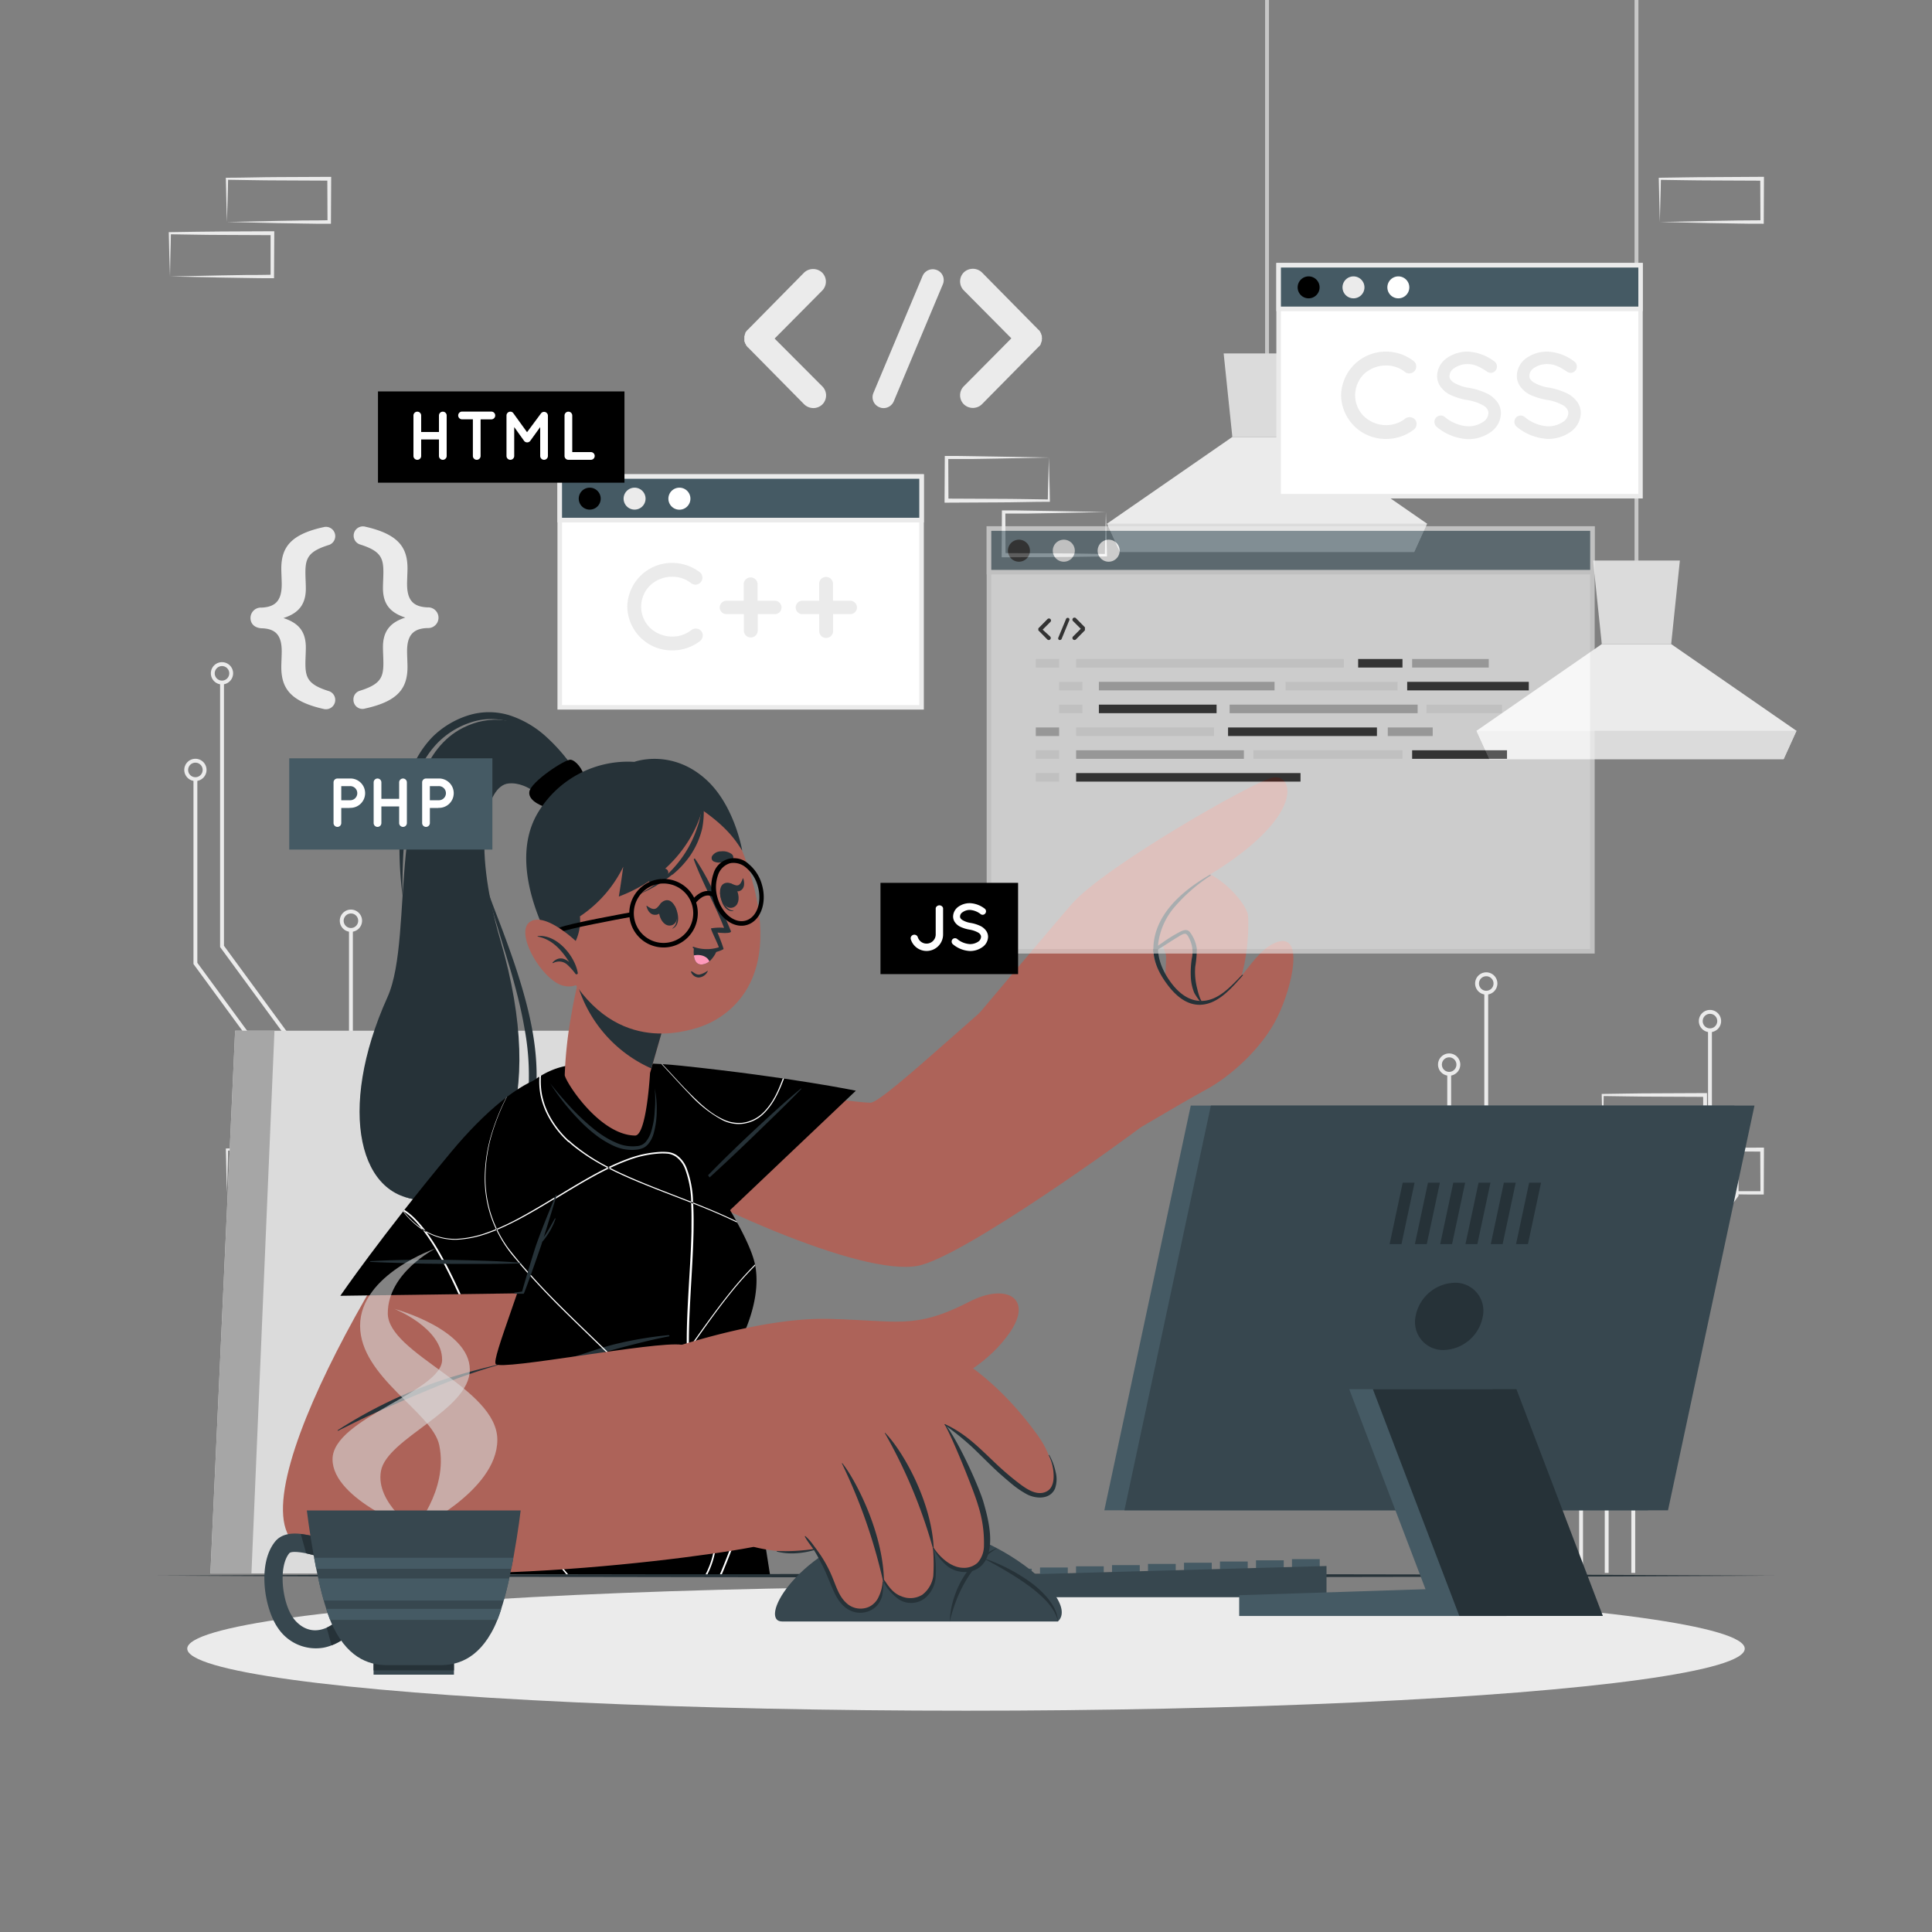 <svg xmlns="http://www.w3.org/2000/svg" viewBox="0 0 500 500"><rect x="0" y="0" width="500" height="500" fill="#808080" stroke="none"/><g id="freepik--background-complete--inject-324"><path d="M72.8,172.6c0-.84.11-3.07.11-4,0-4.07-1.45-5.91-5.24-6-1.79-.11-2.84-1.17-2.84-2.67a2.68,2.68,0,0,1,2.84-2.68c3.79-.16,5.24-2,5.24-6.07,0-.95-.11-3.18-.11-4,0-5.4,2.28-8.86,10.92-10.75a2.41,2.41,0,0,1,1.51,4.57c-5.41,1.67-6.19,3.4-6.19,7.19,0,1.11.11,3,.11,4.12,0,4.35-2.12,6.47-5.8,7.64,3.74,1.22,5.8,3.29,5.8,7.63,0,1.18-.11,3-.11,4.13,0,3.79.78,5.52,6.19,7.19a2.41,2.41,0,0,1-1.51,4.57C75.08,181.52,72.8,178.06,72.8,172.6Z" style="fill:#ebebeb"></path><path d="M105.46,147.12c0,.84-.11,3.07-.11,4,0,4.12,1.5,5.91,5.29,6.07a2.68,2.68,0,1,1,0,5.35c-3.79.11-5.29,1.95-5.29,6,0,.95.11,3.18.11,4,0,5.46-2.29,8.92-10.92,10.81a2.34,2.34,0,0,1-3.07-2.29,2.31,2.31,0,0,1,1.62-2.28c5.35-1.67,6.13-3.4,6.13-7.19,0-1.12-.11-3-.11-4.13,0-4.34,2.11-6.46,5.79-7.63-3.73-1.23-5.79-3.29-5.79-7.64,0-1.17.11-3,.11-4.12,0-3.79-.78-5.52-6.13-7.19a2.4,2.4,0,0,1,1.45-4.57C103.17,138.26,105.46,141.72,105.46,147.12Z" style="fill:#ebebeb"></path><path d="M212.82,100a3.3,3.3,0,0,1,0,4.67,3.36,3.36,0,0,1-2.29.94,3.46,3.46,0,0,1-2.38-.94L193.57,89.9a.41.41,0,0,1-.26-.32.69.69,0,0,0-.16-.1,1.42,1.42,0,0,1-.15-.42.26.26,0,0,1-.16-.2c-.05-.11-.05-.26-.1-.31s-.11-.21-.11-.26v-.37c0-.1,0-.15,0-.31s0-.21,0-.26V87c0-.1.11-.16.11-.21s0-.26.1-.41,0-.06,0-.11.16-.36.26-.46a.11.11,0,0,1,.11-.11.91.91,0,0,1,.31-.36l14.58-14.79a3.4,3.4,0,0,1,4.67,0,3.3,3.3,0,0,1,0,4.67l-12.3,12.4Z" style="fill:#ebebeb"></path><path d="M226.05,101.67l12.71-30.25a2.87,2.87,0,0,1,3.78-1.5A2.79,2.79,0,0,1,244,73.6l-12.71,30.3a2.89,2.89,0,0,1-2.65,1.72,2.58,2.58,0,0,1-1-.21A2.8,2.8,0,0,1,226.05,101.67Z" style="fill:#ebebeb"></path><path d="M269.11,89.48a0,0,0,0,1-.05,0,2.58,2.58,0,0,1-.37.37l-14.58,14.78a3.34,3.34,0,0,1-2.33.94,3.38,3.38,0,0,1-2.34-.94,3.3,3.3,0,0,1,0-4.67l12.3-12.4-12.3-12.4a3.3,3.3,0,0,1,0-4.67,3.4,3.4,0,0,1,4.67,0l14.58,14.79a2.55,2.55,0,0,1,.37.36c.05,0,.05.11.05.11a4.88,4.88,0,0,1,.26.46s.05,0,.05.11a2,2,0,0,0,.16.46c0,.06.05.06.05.16v.36c0,.05.05.21.05.26s-.05.21-.05.26v.42s-.05,0-.05.1a3.25,3.25,0,0,0-.16.47s-.05,0-.05.15S269.21,89.27,269.11,89.48Z" style="fill:#ebebeb"></path><path d="M414.79,294.56l13.36-.27,6.58-.12c2.19,0,4.36,0,6.54-.05l-.44.44-.06-11.18.5.49L428,283.81c-4.41,0-8.82-.11-13.24-.16l.28-.27c0,1.83-.09,3.67-.14,5.53Zm0,0-.14-5.53c0-1.87-.11-3.76-.13-5.65v-.27h.27c4.42-.05,8.83-.16,13.24-.16l13.24-.06h.5v.51l0,11.18V295h-.45c-2.23,0-4.47,0-6.69-.05l-6.66-.12Z" style="fill:#ebebeb"></path><path d="M429.56,308.67l13.36-.27,6.58-.12c2.19,0,4.36,0,6.54,0l-.44.44-.05-11.19.49.5-13.24-.06c-4.41,0-8.82-.11-13.24-.16l.28-.28c0,1.84-.09,3.68-.13,5.54Zm0,0-.14-5.53c0-1.87-.11-3.76-.13-5.65v-.27h.27c4.42,0,8.83-.16,13.24-.16L456,297h.51v.5l-.05,11.19v.45H456c-2.23,0-4.46,0-6.69-.05l-6.66-.12Z" style="fill:#ebebeb"></path><path d="M400,308.67l13.36-.27,6.58-.12c2.18,0,4.36,0,6.54,0l-.44.44L426,297.48l.5.5-13.24-.06c-4.41,0-8.83-.11-13.24-.16l.27-.28c0,1.84-.08,3.68-.13,5.54Zm0,0-.14-5.53c-.05-1.87-.11-3.76-.13-5.65v-.27H400c4.41,0,8.83-.16,13.24-.16L426.5,297h.5v.5L427,308.67v.45h-.44c-2.23,0-4.47,0-6.69-.05l-6.66-.12Z" style="fill:#ebebeb"></path><path d="M58.73,308.67l13.35-.27,6.58-.12c2.19,0,4.37,0,6.55,0l-.45.44-.05-11.19.5.5L72,297.92c-4.42,0-8.83-.11-13.24-.16l.27-.28c0,1.84-.09,3.68-.13,5.54Zm0,0-.15-5.53c0-1.87-.11-3.76-.13-5.65v-.27h.28c4.41,0,8.82-.16,13.24-.16L85.21,297h.5v.5l-.06,11.19v.45h-.44c-2.23,0-4.47,0-6.7-.05L71.85,309Z" style="fill:#ebebeb"></path><path d="M58.73,57.44l13.35-.28,6.58-.11c2.19,0,4.37,0,6.55-.06l-.45.45-.05-11.19.5.5L72,46.69c-4.42,0-8.83-.12-13.24-.17l.27-.27c0,1.83-.09,3.67-.13,5.54Zm0,0-.15-5.54c0-1.86-.11-3.75-.13-5.65V46h.28c4.41,0,8.82-.16,13.24-.17l13.24-.06h.5v.5l-.06,11.19v.45h-.44c-2.23,0-4.47,0-6.7-.06l-6.66-.11Z" style="fill:#ebebeb"></path><path d="M44,71.55l13.35-.28,6.58-.11c2.19,0,4.36,0,6.55-.06l-.45.45,0-11.19.5.5L57.2,60.8c-4.42,0-8.83-.12-13.24-.17l.27-.27c0,1.83-.09,3.67-.13,5.54Zm0,0L43.81,66c0-1.86-.11-3.75-.13-5.65v-.27H44c4.41-.05,8.82-.16,13.24-.17l13.24-.06h.5v.5l-.06,11.19V72h-.44c-2.24,0-4.47,0-6.7-.06l-6.66-.11Z" style="fill:#ebebeb"></path><path d="M429.56,57.45l13.36-.28,6.58-.11c2.19-.05,4.36,0,6.54-.05l-.44.44-.05-11.19.49.5L442.8,46.7c-4.41,0-8.82-.11-13.24-.16l.28-.28c0,1.83-.09,3.68-.13,5.54Zm0,0-.14-5.53c0-1.87-.11-3.76-.13-5.66V46h.27c4.42-.05,8.83-.16,13.24-.16L456,45.76h.51v.5l-.05,11.19v.45H456c-2.23,0-4.46,0-6.69-.06l-6.66-.11Z" style="fill:#ebebeb"></path><path d="M286.21,132.51l-13.35.28-6.58.11c-2.19,0-4.37,0-6.55,0l.45-.44.05,11.19-.5-.5,13.24.06c4.42,0,8.83.11,13.24.16l-.27.28c0-1.83.09-3.68.13-5.54Zm0,0,.15,5.53c0,1.87.11,3.76.13,5.66V144h-.28c-4.41.05-8.82.16-13.24.16l-13.24.07h-.5v-.5l.06-11.19v-.45h.44c2.23,0,4.47,0,6.7.06l6.66.11Z" style="fill:#ebebeb"></path><path d="M271.44,118.4l-13.35.28-6.58.11c-2.19,0-4.37,0-6.55,0l.45-.44.05,11.19-.5-.5,13.24.06c4.41,0,8.83.11,13.24.16l-.27.28c0-1.83.08-3.68.13-5.54Zm0,0,.14,5.53c.05,1.87.12,3.76.13,5.66v.27h-.28c-4.41,0-8.83.16-13.24.16l-13.24.07h-.5v-.5l.06-11.19V118H245c2.23,0,4.47,0,6.7.06l6.66.11Z" style="fill:#ebebeb"></path><rect x="423.02" width="1" height="149.23" style="fill:#c7c7c7"></rect><polygon points="382.12 189.13 385.45 196.45 461.6 196.45 464.92 189.13 432.5 166.69 414.54 166.69 382.12 189.13" style="fill:#ebebeb"></polygon><polygon points="412.29 145.07 414.54 166.69 432.5 166.69 434.75 145.07 412.29 145.07" style="fill:#dbdbdb"></polygon><polygon points="382.13 189.14 385.46 196.46 461.61 196.46 464.93 189.14 382.13 189.14" style="fill:#dbdbdb"></polygon><rect x="327.41" width="1" height="95.61" style="fill:#c7c7c7"></rect><polygon points="286.51 135.52 289.84 142.84 365.99 142.84 369.31 135.52 336.89 113.08 318.93 113.08 286.51 135.52" style="fill:#ebebeb"></polygon><polygon points="316.68 91.46 318.93 113.08 336.89 113.08 339.14 91.46 316.68 91.46" style="fill:#dbdbdb"></polygon><polygon points="286.51 135.52 289.84 142.84 365.99 142.84 369.31 135.52 286.51 135.52" style="fill:#dbdbdb"></polygon><polygon points="84.69 407.07 83.69 407.07 83.69 281.57 56.96 245.09 56.96 176.59 57.96 176.59 57.96 244.76 84.69 281.24 84.69 407.07" style="fill:#ebebeb"></polygon><path d="M57.46,177.13a2.88,2.88,0,1,1,2.87-2.88A2.88,2.88,0,0,1,57.46,177.13Zm0-4.75a1.88,1.88,0,1,0,1.87,1.87A1.88,1.88,0,0,0,57.46,172.38Z" style="fill:#ebebeb"></path><polygon points="77.8 407.07 76.8 407.07 76.8 285.98 50.07 249.49 50.07 201.58 51.07 201.58 51.07 249.17 77.8 285.65 77.8 407.07" style="fill:#ebebeb"></polygon><path d="M50.57,202.13a2.88,2.88,0,1,1,2.88-2.88A2.88,2.88,0,0,1,50.57,202.13Zm0-4.75a1.88,1.88,0,1,0,1.88,1.87A1.87,1.87,0,0,0,50.57,197.38Z" style="fill:#ebebeb"></path><rect x="90.32" y="240.66" width="1" height="166.41" style="fill:#ebebeb"></rect><path d="M90.82,241.16a2.88,2.88,0,1,1,2.88-2.88A2.88,2.88,0,0,1,90.82,241.16Zm0-4.75a1.88,1.88,0,1,0,1.88,1.87A1.87,1.87,0,0,0,90.82,236.41Z" style="fill:#ebebeb"></path><polygon points="97.71 407.07 96.71 407.07 96.71 322.37 96.77 322.26 114.86 288.14 114.86 226.9 115.86 226.9 115.86 288.39 115.8 288.5 97.71 322.62 97.71 407.07" style="fill:#ebebeb"></polygon><path d="M115.35,227.4a2.88,2.88,0,1,1,2.88-2.88A2.88,2.88,0,0,1,115.35,227.4Zm0-4.75a1.88,1.88,0,1,0,1.88,1.87A1.87,1.87,0,0,0,115.35,222.65Z" style="fill:#ebebeb"></path><polygon points="104.06 407.07 103.06 407.07 103.06 326.02 103.12 325.9 124.45 288.18 124.45 247.89 125.45 247.89 125.45 288.44 125.39 288.56 104.06 326.28 104.06 407.07" style="fill:#ebebeb"></polygon><path d="M125,248.39a2.88,2.88,0,1,1,2.88-2.87A2.88,2.88,0,0,1,125,248.39Zm0-4.75a1.88,1.88,0,1,0,1.88,1.88A1.88,1.88,0,0,0,125,243.64Z" style="fill:#ebebeb"></path><polygon points="416.31 407.07 415.31 407.07 415.31 341.24 415.41 341.11 442.04 304.76 442.04 266.59 443.04 266.59 443.04 305.09 442.94 305.22 416.31 341.57 416.31 407.07" style="fill:#ebebeb"></polygon><path d="M442.54,267.13a2.88,2.88,0,1,1,2.88-2.88A2.88,2.88,0,0,1,442.54,267.13Zm0-4.75a1.88,1.88,0,1,0,1.88,1.87A1.87,1.87,0,0,0,442.54,262.38Z" style="fill:#ebebeb"></path><polygon points="423.19 407.07 422.19 407.07 422.19 345.65 448.93 309.17 448.93 291.58 449.93 291.58 449.93 309.49 449.83 309.63 423.19 345.98 423.19 407.07" style="fill:#ebebeb"></polygon><path d="M449.43,292.12a2.87,2.87,0,1,1,2.87-2.87A2.88,2.88,0,0,1,449.43,292.12Zm0-4.74a1.87,1.87,0,1,0,1.87,1.87A1.88,1.88,0,0,0,449.43,287.38Z" style="fill:#ebebeb"></path><rect x="408.68" y="300.66" width="1" height="106.41" style="fill:#ebebeb"></rect><path d="M409.18,301.16a2.88,2.88,0,1,1,2.87-2.88A2.88,2.88,0,0,1,409.18,301.16Zm0-4.75a1.88,1.88,0,1,0,1.87,1.87A1.88,1.88,0,0,0,409.18,296.41Z" style="fill:#ebebeb"></path><polygon points="403.29 407.07 402.29 407.07 402.29 352.62 384.14 318.39 384.14 256.9 385.14 256.9 385.14 318.14 403.29 352.37 403.29 407.07" style="fill:#ebebeb"></polygon><path d="M384.64,257.4a2.88,2.88,0,1,1,2.88-2.88A2.88,2.88,0,0,1,384.64,257.4Zm0-4.75a1.88,1.88,0,1,0,1.88,1.87A1.87,1.87,0,0,0,384.64,252.65Z" style="fill:#ebebeb"></path><polygon points="396.94 407.07 395.94 407.07 395.94 356.28 374.55 318.44 374.55 277.89 375.55 277.89 375.55 318.18 396.94 356.02 396.94 407.07" style="fill:#ebebeb"></polygon><path d="M375.05,278.39a2.88,2.88,0,1,1,2.87-2.87A2.88,2.88,0,0,1,375.05,278.39Zm0-4.75a1.88,1.88,0,1,0,1.87,1.88A1.88,1.88,0,0,0,375.05,273.64Z" style="fill:#ebebeb"></path></g><g id="freepik--Shadow--inject-324"><ellipse cx="250" cy="426.67" rx="201.54" ry="16.06" style="fill:#ebebeb"></ellipse></g><g id="freepik--Chair--inject-324"><polygon points="54.45 407.23 175.57 407.23 151.42 266.75 60.85 266.75 54.45 407.23" style="fill:#dbdbdb"></polygon><polygon points="54.45 407.23 65.07 407.23 71.03 266.75 60.85 266.75 54.45 407.23" style="fill:#a6a6a6"></polygon></g><g id="freepik--Desk--inject-324"><polygon points="40.74 407.78 93.06 407.53 145.37 407.44 250 407.28 354.63 407.44 406.94 407.53 459.26 407.78 406.94 408.02 354.63 408.11 250 408.27 145.37 408.11 93.06 408.02 40.74 407.78" style="fill:#263238"></polygon></g><g id="freepik--Device--inject-324"><rect x="259.84" y="405.98" width="7.18" height="4.69" style="fill:#455a64"></rect><rect x="269.16" y="405.67" width="7.18" height="4.69" style="fill:#455a64"></rect><rect x="278.47" y="405.36" width="7.18" height="4.69" style="fill:#455a64"></rect><rect x="287.79" y="405.05" width="7.18" height="4.69" style="fill:#455a64"></rect><rect x="297.1" y="404.74" width="7.18" height="4.69" style="fill:#455a64"></rect><rect x="306.42" y="404.43" width="7.18" height="4.69" style="fill:#455a64"></rect><rect x="315.73" y="404.12" width="7.18" height="4.69" style="fill:#455a64"></rect><rect x="325.05" y="403.81" width="7.18" height="4.69" style="fill:#455a64"></rect><rect x="334.36" y="403.5" width="7.18" height="4.69" style="fill:#455a64"></rect><polygon points="343.3 413.36 258.08 413.36 258.08 407.66 343.3 405.28 343.3 413.36" style="fill:#37474f"></polygon><polygon points="426.48 390.86 285.8 390.86 308.17 286.12 448.85 286.12 426.48 390.86" style="fill:#455a64"></polygon><polygon points="431.68 390.86 291 390.86 313.37 286.12 454.06 286.12 431.68 390.86" style="fill:#37474f"></polygon><path d="M383.75,340.68a10.58,10.58,0,0,1-10.08,8.7,7.24,7.24,0,0,1-7.32-8.7,10.59,10.59,0,0,1,10.08-8.7A7.24,7.24,0,0,1,383.75,340.68Z" style="fill:#263238"></path><polygon points="366.09 306.08 362.7 321.98 359.63 321.98 363.02 306.08 366.09 306.08" style="fill:#263238"></polygon><polygon points="372.64 306.08 369.25 321.98 366.17 321.98 369.56 306.08 372.64 306.08" style="fill:#263238"></polygon><polygon points="379.18 306.08 375.79 321.98 372.72 321.98 376.11 306.08 379.18 306.08" style="fill:#263238"></polygon><polygon points="385.73 306.08 382.34 321.98 379.26 321.98 382.65 306.08 385.73 306.08" style="fill:#263238"></polygon><polygon points="392.27 306.08 388.88 321.98 385.81 321.98 389.2 306.08 392.27 306.08" style="fill:#263238"></polygon><polygon points="398.82 306.08 395.43 321.98 392.35 321.98 395.74 306.08 398.82 306.08" style="fill:#263238"></polygon><polygon points="389.89 418.21 320.7 418.21 320.7 412.84 389.89 410.6 389.89 418.21" style="fill:#455a64"></polygon><polygon points="408.71 418.2 371.56 418.2 349.18 359.52 386.33 359.52 408.71 418.2" style="fill:#455a64"></polygon><polygon points="414.82 418.2 377.67 418.2 355.3 359.52 392.45 359.52 414.82 418.2" style="fill:#263238"></polygon><path d="M273.78,419.64H202.44c-6.09,0,2.72-17.33,24.94-24S280.79,413.14,273.78,419.64Z" style="fill:#37474f"></path><path d="M245.79,419.64a21.77,21.77,0,0,1,1-5.81,24.6,24.6,0,0,1,2.4-5.43,19.71,19.71,0,0,1,3.78-4.6,17,17,0,0,1,5-3.13c-.77.62-1.64,1.06-2.34,1.74l-1.1.93-1,1a24.68,24.68,0,0,0-3.46,4.56,34.27,34.27,0,0,0-2.53,5.16A41.66,41.66,0,0,0,245.79,419.64Z" style="fill:#263238"></path><path d="M254.24,403.15a45.87,45.87,0,0,1,11.88,5.93,25.89,25.89,0,0,1,5,4.5,15.48,15.48,0,0,1,1.85,2.83,8.54,8.54,0,0,1,.84,3.23,9.4,9.4,0,0,0-1.27-3,15.4,15.4,0,0,0-2-2.55,33.82,33.82,0,0,0-5-4.19c-1.77-1.28-3.64-2.42-5.52-3.55-.94-.56-1.9-1.1-2.87-1.63S255.22,403.67,254.24,403.15Z" style="fill:#263238"></path></g><g id="freepik--Character--inject-324"><path d="M149.9,201.31c-3.4-6.59-15.58-20.27-30.09-12.95-20.69,10.45-12.25,53.56-19.54,69.72-13.2,29.28-7.35,53.06,9.88,52.38,19.32-.77,31.62-25.1,19.37-67.06-7.67-26.24-3.45-40,2-40.63s10.17,5.2,10.17,5.2Z" style="fill:#263238"></path><path d="M148.44,198.88a44.35,44.35,0,0,0-6.94-8.07,26.05,26.05,0,0,0-9.24-5.56,17.85,17.85,0,0,0-10.94-.15,23,23,0,0,0-9.4,5.62,25.84,25.84,0,0,0-5.73,9.3,47.45,47.45,0,0,0-2.39,10.51,95.08,95.08,0,0,0,.39,21.27,141.87,141.87,0,0,1,1.15-21.06,50.76,50.76,0,0,1,2.62-10,24.33,24.33,0,0,1,5.38-8.57,21.48,21.48,0,0,1,8.56-5.23,16.55,16.55,0,0,1,9.9-.16,26.5,26.5,0,0,1,9.07,4.82,43.21,43.21,0,0,1,4,3.45C146.08,196.25,147.28,197.55,148.44,198.88Z" style="fill:#263238"></path><path d="M125.65,228.84c.92,4.24,2.31,8.36,3.54,12.52s2.56,8.27,3.71,12.43,2.16,8.34,2.88,12.57a65.85,65.85,0,0,1,1.09,12.74,33.48,33.48,0,0,1-2.34,12.33,36.52,36.52,0,0,1-7,10.47A27,27,0,0,1,117,308.78a24.08,24.08,0,0,1-6.24,1.36,21.62,21.62,0,0,1-3.22,0,11.15,11.15,0,0,1-3.18-.53,16.11,16.11,0,0,0,6.43,1,25.31,25.31,0,0,0,6.51-1,26.59,26.59,0,0,0,6.07-2.64,29.64,29.64,0,0,0,5.26-4.06,34.63,34.63,0,0,0,4.31-5.06l.92-1.38.87-1.42a25.43,25.43,0,0,0,1.54-3,34.89,34.89,0,0,0,2.6-13c.12-8.87-1.91-17.5-4.48-25.79-1.29-4.16-2.76-8.25-4.27-12.31S127,233,125.65,228.84Z" style="fill:#263238"></path><path d="M151.18,201.08c-.29-2-2.19-4.34-3.55-4.47s-10.25,5.69-10.64,8.31,4.27,4,4.27,4Z" style="fill:#000000"></path><path d="M152.05,294.15C181.54,312,223,330.31,237.49,327.6c11.74-2.18,55.7-34.14,57.89-36,5.41-4.57-20.39-45.4-26.92-41.55-8.23,4.84-39.61,35.32-43.18,35.33-3.72,0-30.27-3.55-60.73-8C143.5,274.39,133.75,283.11,152.05,294.15Z" style="fill:#ad6359"></path><path d="M275.84,236.25c7.05-3.6,14.83-8.29,23.07-9.23s16.49,9,16.9,12.1-.1,22.88-8.31,24-5.24-14.44-5.78-16.1-1.13-3.8-2.66-3.44-26.93,16.84-26.93,16.84Z" style="fill:#ad6359"></path><path d="M276.52,237.31c.46-.06,21.31-11.67,29.54-12.61s16.5,9,16.91,12.1-.11,22.88-8.32,24-5.23-14.44-5.77-16.1-1.14-3.8-2.67-3.44-26.93,16.84-26.93,16.84Z" style="fill:#ad6359"></path><path d="M311.73,260.1c-1.19-1.16-1.62-3.09-2-4.67a17.05,17.05,0,0,1-.4-5.28,28.08,28.08,0,0,0,.4-4.65,9.12,9.12,0,0,0-1.73-4.19c-.78-1.07-1.94-.51-2.92,0a38.76,38.76,0,0,0-4.2,2.62c-1.47,1-2.91,2-4.36,3a44.15,44.15,0,0,0-4.42,3.26c-.1.09,0,.28.13.21a44,44,0,0,0,3.92-2.43q2.19-1.41,4.41-2.78c1.38-.85,2.72-1.77,4.12-2.6.49-.29,1.46-1,2.08-.93s1.16,1.55,1.36,2a7.78,7.78,0,0,1,.31,4.48,23.73,23.73,0,0,0-.25,4.61,12.07,12.07,0,0,0,.91,4.24,17.24,17.24,0,0,0,2.43,3.27C311.62,260.44,311.86,260.23,311.73,260.1Z" style="fill:#263238"></path><path d="M253.34,262.33s20-23.77,24.18-28.52c8.41-9.53,46.25-31.21,51.75-32.54s9,9.83-16.54,25.33c-13.49,8.17-14.94,16.71-14.06,21.22s6.34,12.4,14,11.17,11.08-13,17.94-15.21,3.94,11.31,0,19.41S318.39,278.62,312.11,282s-25.56,14.9-25.56,14.9Z" style="fill:#ad6359"></path><path d="M321.4,252.35c-2.58,2.62-5.46,5.94-9.23,6.58s-6.78-1.53-9-4.48-3.82-6.5-3.42-10.3a17.91,17.91,0,0,1,4.1-9.27,43.33,43.33,0,0,1,9.44-8.27c.15-.11,0-.33-.19-.23-3.31,2-13.65,8-14.55,17.93-.37,4.07,1.28,7.43,3.56,10.49,2.1,2.82,5,5.42,8.7,5.23,4.57-.24,8-4.43,10.84-7.6C321.76,252.29,321.53,252.22,321.4,252.35Z" style="fill:#263238"></path><path d="M221.5,282.27l-34.14,32.41s-22.68-10.06-39.73-22.19.54-19.63,28.69-16.68S221.5,282.27,221.5,282.27Z" style="fill:#000000"></path><path d="M179.22,310.82l-.45-.22c0-.07,0-.13,0-.2a26.12,26.12,0,0,0-1.61-8,6.91,6.91,0,0,0-2.42-3.13,5,5,0,0,0-1.84-.71,15,15,0,0,0-2-.07,27.56,27.56,0,0,0-8,1.61c-.71.25-1.42.52-2.12.81l-.39-.23c.79-.33,1.58-.64,2.38-.93a28.28,28.28,0,0,1,8.14-1.66,14.92,14.92,0,0,1,2.1.08,5.31,5.31,0,0,1,2,.76,7.3,7.3,0,0,1,2.58,3.31,26.17,26.17,0,0,1,1.66,8.13Zm23.37-31.73-.15.41c-1.25,3.33-2.82,6.68-5.54,9a9.35,9.35,0,0,1-4.8,2.08,9.51,9.51,0,0,1-5.15-1c-3.23-1.54-5.88-4.06-8.4-6.59s-4.77-5.11-7.19-7.63h0l-.18,0c2.43,2.57,4.77,5.23,7.25,7.78a31.8,31.8,0,0,0,8.43,6.69,9.18,9.18,0,0,0,10.23-1.12c2.78-2.4,4.36-5.79,5.64-9.12.06-.16.12-.31.17-.47Zm-18,34.3c1.78.84,2.8,1.29,2.8,1.29l0,0C186.47,314.21,185.51,313.8,184.56,313.39Z" style="fill:#fff"></path><path d="M178.91,308.74c6.89-7.49,14.31-14.51,21.85-21.36q3.19-2.91,6.53-5.67a.07.07,0,0,1,.1.09c-3.52,3.66-7.19,7.19-10.84,10.73s-7.34,7.08-11.1,10.53c-2.12,1.95-4.23,3.9-6.4,5.81C179,309,178.82,308.83,178.91,308.74Z" style="fill:#263238"></path><path d="M201.55,301.21l-14.19,13.47s-22.68-10.06-39.73-22.19c-6.94-4.94-8.14-9.11-5.23-12.11Z" style="opacity:0.1"></path><path d="M199.26,407.41H85.13s24.79-95.74,47.73-122.7c.51-.62,1-1.2,1.58-1.75.11-.13.2-.22.31-.33a24.13,24.13,0,0,1,6.13-4.74c.4-.22.8-.42,1.22-.61,8.84-4.06,18.17-.69,24.91,5.07,2.14,1.83,26.33,33.31,28.47,45.31,1.85,10.59-5.31,22-5.31,22Z" style="fill:#000000"></path><path d="M173,345.53A98.94,98.94,0,0,0,158.63,348c-2.35.62-4.65,1.35-6.95,2.13-1.15.38-2.3.73-3.46,1.08a15.63,15.63,0,0,1-3.71.73.09.09,0,0,0,0,.17,25.29,25.29,0,0,0,3.59-.09,26.72,26.72,0,0,0,3.41-.68c2.38-.61,4.74-1.33,7.12-2,4.8-1.28,9.59-2.56,14.48-3.49C173.33,345.89,173.27,345.51,173,345.53Z" style="fill:#263238"></path><path d="M185.1,349.74a108.06,108.06,0,0,0-12.07-.48c-2,0-4,.2-6,.41-.95.11-1.91.22-2.86.35s-2.08.43-3.13.56c-.11,0-.11.18,0,.17,1-.09,2,0,3-.05l3-.1c2-.07,4-.11,6-.2,4-.17,8-.3,12.05-.33C185.33,350.07,185.31,349.76,185.1,349.74Z" style="fill:#263238"></path><g style="opacity:0.1"><path d="M162.1,334a1.55,1.55,0,0,1,.66,2,1.17,1.17,0,0,1-.88.49,1.8,1.8,0,0,1-1.18-.31l-8.56-5.84c-.07,0-.11-.06-.16-.12l-.08,0a1,1,0,0,1-.13-.18.17.17,0,0,1-.1-.08s-.06-.11-.09-.13-.07-.09-.08-.11l-.05-.16a.5.5,0,0,1-.07-.13.41.41,0,0,0,0-.11l-.05-.16c0-.05,0-.07,0-.1s0-.11,0-.18,0,0,0,0a1.08,1.08,0,0,1,0-.21s0-.05,0-.05a.29.29,0,0,1,.09-.17l4.36-7a1.5,1.5,0,0,1,2.07-.18,1.55,1.55,0,0,1,.66,2l-3.69,5.87Z"></path><path d="M168.2,334.17l1.34-13.62a1.06,1.06,0,0,1,1.47-.81,1.57,1.57,0,0,1,1.16,1.55l-1.34,13.64a1,1,0,0,1-.93.85,1.18,1.18,0,0,1-.48,0A1.57,1.57,0,0,1,168.2,334.17Z"></path><path d="M185.54,327.18s0,0,0,0a.82.82,0,0,1-.11.17l-4.36,7a1.23,1.23,0,0,1-.91.5,1.84,1.84,0,0,1-1.16-.32,1.54,1.54,0,0,1-.66-2l3.69-5.87-7.21-4.89a1.55,1.55,0,0,1-.66-2,1.5,1.5,0,0,1,2.07-.18l8.55,5.84a1.27,1.27,0,0,1,.21.14s0,0,0,0a1.46,1.46,0,0,1,.18.2s0,0,0,0a1.5,1.5,0,0,0,.14.2s0,0,0,.06l.05.16.06.11s0,.09,0,.11l0,.18s0,0,0,.05a1.87,1.87,0,0,0,0,.21s0,0,0,.07Z"></path></g><path d="M192.61,365.12a4.59,4.59,0,0,1-.49.26l-1,.44c-.32.14-.66.23-1,.35a12.9,12.9,0,0,1-2,.49,10.4,10.4,0,0,1-4.19-.27,6.33,6.33,0,0,1-1.87-1,7.35,7.35,0,0,1-1.41-1.59,13.25,13.25,0,0,1-1.69-3.83,38.73,38.73,0,0,1-1.19-8.22c0-.48,0-1,0-1.44,0-.18,0-.36,0-.54-.14-4.87.1-9.73.36-14.58.3-5.51.7-11,.82-16.52,0-2.42.06-4.85-.08-7.26,0-.11,0-.22,0-.33s0-.43,0-.65a26.12,26.12,0,0,0-1.61-8,6.91,6.91,0,0,0-2.42-3.13,5,5,0,0,0-1.84-.71,15,15,0,0,0-2-.07,27.56,27.56,0,0,0-8,1.61,53.63,53.63,0,0,0-5.14,2.15l-.39.18c-3.15,1.52-6.19,3.28-9.2,5.07-4.74,2.82-9.4,5.78-14.3,8.34-1.67.86-3.36,1.68-5.09,2.4l-.2.09q-1.12.46-2.28.87a27.17,27.17,0,0,1-8.12,1.65,15,15,0,0,1-4.52-.6c0-.07,0-.13.08-.19a15.11,15.11,0,0,0,4.44.55,27,27,0,0,0,8-1.67c.75-.27,1.5-.56,2.24-.86l.21-.09c1.73-.73,3.42-1.54,5.08-2.41,4.87-2.56,9.52-5.53,14.26-8.37,2.93-1.74,5.9-3.47,9-5l.38-.19a57.32,57.32,0,0,1,5.41-2.29,28.28,28.28,0,0,1,8.14-1.66,14.92,14.92,0,0,1,2.1.08,5.31,5.31,0,0,1,2,.76,7.3,7.3,0,0,1,2.58,3.31,26.17,26.17,0,0,1,1.66,8.13c0,.29,0,.58.05.87a1.72,1.72,0,0,1,0,.32c.14,2.37.14,4.74.1,7.1-.11,5.53-.49,11-.79,16.54-.25,4.64-.49,9.28-.4,13.91,0,.18,0,.36,0,.54,0,.69,0,1.37.07,2.06a38.13,38.13,0,0,0,1.15,8.12,12.84,12.84,0,0,0,1.62,3.71,7.33,7.33,0,0,0,1.33,1.5,5.76,5.76,0,0,0,1.73,1,10,10,0,0,0,4,.27,13.56,13.56,0,0,0,2-.47c.32-.12.64-.21,1-.34l.92-.42.6-.31Zm2.78-37.88a88,88,0,0,0-6.27,7c-3.88,4.79-7.41,9.84-11,14.88l-.45.64-1.33,1.88c-2.46,3.47-4.95,6.95-7.59,10.29-.07.09-.14.19-.22.28-1.74,2.19-3.54,4.32-5.46,6.35a49.63,49.63,0,0,1-8.05,7.07,23.17,23.17,0,0,1-2.25,1.44c-.76.48-1.57.86-2.36,1.27a7.6,7.6,0,0,1-5.09.78,10.4,10.4,0,0,1-4.57-2.53,24.89,24.89,0,0,1-3.53-4,67.23,67.23,0,0,1-5.44-9.24c-3.21-6.42-5.94-13.07-8.76-19.67a196,196,0,0,0-9.26-19.48c-.35-.61-.71-1.21-1.08-1.81l-.21.52c.31.5.61,1,.9,1.52a193,193,0,0,1,9.19,19.45c2.84,6.59,5.58,13.24,8.81,19.67a69.06,69.06,0,0,0,5.5,9.3,25.64,25.64,0,0,0,3.6,4.05,10.7,10.7,0,0,0,4.77,2.61,8,8,0,0,0,5.34-.82c.81-.41,1.63-.8,2.39-1.28s1.54-.94,2.28-1.46a51.91,51.91,0,0,0,8.1-7.14c1.9-2,3.7-4.16,5.42-6.34.08-.09.15-.19.22-.28,2.66-3.37,5.15-6.87,7.62-10.37l1.08-1.53.44-.64c3.62-5.16,7.2-10.34,11.17-15.24a85.77,85.77,0,0,1,6.11-6.84C195.44,327.46,195.42,327.35,195.39,327.24Zm-54.8,72.23c-4.46-5.62-8.84-11.34-13.67-16.66s-10.18-10.34-16.73-13.46a24.39,24.39,0,0,0-5.13-1.66,24,24,0,0,0-2.68-.4,24.33,24.33,0,0,0-2.7-.05,22.45,22.45,0,0,0-3,.26l-.06.18a21.85,21.85,0,0,1,3-.26,26.7,26.7,0,0,1,2.68.06,23.39,23.39,0,0,1,2.64.42,23.81,23.81,0,0,1,5.08,1.67c6.48,3.11,11.81,8.15,16.61,13.43s9.18,11,13.63,16.67c2.06,2.6,4.14,5.2,6.29,7.74h.46C144.86,404.81,142.72,402.14,140.59,399.47Zm54.84-16.4c-.69,1.84-1.36,3.67-2,5.51-2.29,6.31-4.5,12.65-7.11,18.83h.5c2.59-6.13,4.79-12.41,7.08-18.66.57-1.56,1.15-3.13,1.73-4.69Zm-10.43,10c-.09-.52-.17-1.05-.28-1.58l-.36-1.56c-.21-1-.54-2.06-.83-3.09a55.43,55.43,0,0,0-5.11-11.71,83.27,83.27,0,0,0-9.38-13,2.91,2.91,0,0,1-.24-.27c-2-2.31-4.1-4.53-6.22-6.72-6-6.09-12.24-11.84-18.24-17.87-3-3-5.92-6.1-8.7-9.32-.7-.8-1.39-1.61-2.06-2.43s-1.34-1.65-2-2.51a31.48,31.48,0,0,1-2.89-4.83,1.15,1.15,0,0,1-.12-.25,3.73,3.73,0,0,1-.2-.4,30.61,30.61,0,0,1-2.74-12.33,40.23,40.23,0,0,1,1.92-12.54c.15-.49.32-1,.49-1.47l-.23.36q-.19.54-.36,1.08a40.39,40.39,0,0,0-2,12.57,30.91,30.91,0,0,0,2.71,12.42c.06.14.12.27.19.4a.85.85,0,0,0,.13.25,32.55,32.55,0,0,0,2.89,4.89c.62.87,1.29,1.7,2,2.52s1.35,1.64,2.05,2.44c2.78,3.23,5.71,6.32,8.7,9.35,6,6,12.27,11.81,18.2,17.89,2.14,2.2,4.24,4.46,6.24,6.78.09.09.16.18.24.27a81.94,81.94,0,0,1,9.28,12.89A55.67,55.67,0,0,1,183.16,387c.28,1,.6,2,.81,3.07l.36,1.55c.1.52.18,1.05.28,1.57a21.41,21.41,0,0,1-2,14.23h.48a21.78,21.78,0,0,0,1.9-14.3Zm5.64-77-.55-.27c-3.56-1.7-7.19-3.21-10.85-4.65l-.44-.18c-3.17-1.25-6.36-2.46-9.52-3.71-3.48-1.39-6.94-2.82-10.3-4.46l-1.27-.64-.4-.21a48.45,48.45,0,0,1-7.89-5,26,26,0,0,1-7.24-8.39,19.47,19.47,0,0,1-1.88-5.21,18.48,18.48,0,0,1-.28-5.09,4.78,4.78,0,0,0-.42.26,19.19,19.19,0,0,0,.31,4.9,20.21,20.21,0,0,0,1.94,5.32,26.42,26.42,0,0,0,7.35,8.49,50.49,50.49,0,0,0,7.73,4.87l.39.2,1.51.76c3.38,1.65,6.85,3.07,10.33,4.45,3.21,1.27,6.45,2.48,9.66,3.75l.44.17c3.62,1.42,7.2,2.9,10.71,4.58l.9.43C190.79,316.43,190.71,316.29,190.64,316.15Z" style="fill:#fff"></path><path d="M128.7,287.17c-19.78,20.38-67.38,97.37-52.71,112s96.54,5.48,119.12,1.15c7.54-1.45-10.58-51.13-18.7-52.3-6.77-1-46.73,6.78-48.11,5-1.12-1.42,6.91-20,15.83-50C154.42,268.52,137.44,278.16,128.7,287.17Z" style="fill:#ad6359"></path><path d="M215.14,341.4c17,.22,21.34,2.89,35.79-4.55,9.48-4.88,16.67-.92,10.3,8.16-10.42,14.85-32.42,19.18-40.48,18.48Z" style="fill:#ad6359"></path><path d="M168.46,350.69s20.29-7.54,38.44-9.1c12.55-1.08,40.12-.38,61.92,30.25,5.17,7.26,7.39,21.28-5.37,12.48-9.06-6.24-12.91-12.95-18.85-15.62,0,0,.71,18.17-6.77,23.06a164.86,164.86,0,0,1-20.46,11.41,35.55,35.55,0,0,1-2.48-3.64s-7.42,3.92-19.78.81Z" style="fill:#ad6359"></path><path d="M219,342.47c5.33,3.9,16.48,12.36,23.2,22.45,7.46,11.2,18.81,34.8,10.48,40.22-6.11,4-11.23-4.65-11.23-4.65s2.63,10.74-3.67,13.13c-5.74,2.17-9.31-4.74-9.31-4.74s.48,6.79-5.45,7.82c-7.14,1.23-7-13.2-15.29-18.2C205.91,397.38,219,342.47,219,342.47Z" style="fill:#ad6359"></path><path d="M229.08,370.82c4.41,4.49,11.81,17.26,12.54,29.42,0,.28-.19.44-.25.19A132.49,132.49,0,0,0,229,370.89C228.94,370.83,229,370.77,229.08,370.82Z" style="fill:#263238"></path><path d="M218,378.68c3.41,4.27,10.44,17.76,10.76,30.12,0,.27-.21.42-.27.17a141.63,141.63,0,0,0-10.6-30.22A.07.07,0,0,1,218,378.68Z" style="fill:#263238"></path><path d="M244.62,368.59c5.19,2.43,8.31,5.63,12.41,9.51a75,75,0,0,0,6.31,5.49c2,1.53,5,3.84,7.66,2.32,1.47-.84,1.74-2.74,1.67-4.28a12,12,0,0,0-1.25-5c0-.07.1-.15.14-.07a16.15,16.15,0,0,1,1.63,4.36,7.36,7.36,0,0,1-.15,4.31c-1.26,2.87-4.85,2.72-7.22,1.52a24.19,24.19,0,0,1-4-2.72c-1.2-1-2.35-2-3.48-3-2.31-2.13-4.5-4.4-6.79-6.56a70.7,70.7,0,0,0-7.08-5.71C244.42,368.69,244.52,368.54,244.62,368.59Z" style="fill:#263238"></path><path d="M253.08,389.42c-.93-3.31-6.57-17.36-8.59-20.72a.08.08,0,0,1,.13-.09c3.62,4.66,8.79,16.35,9.86,20s2.2,8.2,1.62,12c-.86,5.67-4.79,6.17-6.22,6.23a7.4,7.4,0,0,1-4.7-1.52,15.08,15.08,0,0,1-3.75-4.78c-.05-.09.07-.18.13-.09,1.62,2.53,4.55,5.24,7.69,5.3a5.19,5.19,0,0,0,3.8-1.36,6.74,6.74,0,0,0,1.6-4.43A31.56,31.56,0,0,0,253.08,389.42Z" style="fill:#263238"></path><path d="M228.75,408.8c.68.79,1.95,3.39,4.46,4.29a5.92,5.92,0,0,0,5.5-.38,7.43,7.43,0,0,0,2.82-4.84,47.61,47.61,0,0,0-.09-7.32c0-.12.13-.15.15,0a27,27,0,0,1,.53,7.94,7.82,7.82,0,0,1-3,5.32,5.89,5.89,0,0,1-6.13.33c-1-.53-3.83-3.06-4.45-5.22C228.5,408.83,228.72,408.76,228.75,408.8Z" style="fill:#263238"></path><path d="M208.46,397.56a14.12,14.12,0,0,1,2.1,2.4c.68.88,1.32,1.8,1.95,2.72a32.92,32.92,0,0,1,3.1,6c.86,2.1,1.58,4.4,3.25,6a5.36,5.36,0,0,0,6.18,1.1,5.24,5.24,0,0,0,2.38-2.58,10.33,10.33,0,0,0,1-3.81.08.08,0,1,1,.16,0,18.4,18.4,0,0,1-.26,3.55,6.26,6.26,0,0,1-1.57,2.82,6,6,0,0,1-6.12,1.28c-2.3-.8-3.77-2.84-4.76-5-1.1-2.37-1.94-4.83-3.15-7.15-.64-1.22-1.26-2.45-2-3.62S209,399,208.31,397.7C208.26,397.6,208.36,397.48,208.46,397.56Z" style="fill:#263238"></path><path d="M201.09,401.39a49.16,49.16,0,0,0,9.42-.5c.1,0,.19.27.1.3a21.38,21.38,0,0,1-4.73.8,16.1,16.1,0,0,1-4.79-.43C201,401.54,201,401.38,201.09,401.39Z" style="fill:#263238"></path><path d="M87.39,370.14a121.78,121.78,0,0,1,15.42-8.42,117.63,117.63,0,0,1,16.3-6c3.17-.94,6.38-1.73,9.58-2.53a.08.08,0,1,1,0,.15,149.53,149.53,0,0,0-16.46,5.82q-8,3.29-15.94,6.85c-3,1.35-5.9,2.84-8.83,4.29A.12.12,0,0,1,87.39,370.14Z" style="fill:#263238"></path><path d="M88.07,335.35l47.07-.65s9.2-23.05,12.93-43.64-13.31-14.61-31.39,7.16S88.07,335.35,88.07,335.35Z" style="fill:#000000"></path><path d="M143.53,309.88c0,.15-.08.3-.13.45-3.15,1.91-6.31,3.79-9.58,5.5-1.67.86-3.36,1.68-5.09,2.4l-.2.09q-1.12.46-2.28.87a27.17,27.17,0,0,1-8.12,1.65,15.12,15.12,0,0,1-7.72-1.93l-.24-.13-.76-.46a21.21,21.21,0,0,1-5.09-4.78l.07-.1a21.37,21.37,0,0,0,4.65,4.41,10.85,10.85,0,0,0,1.11.7l.11.07a15.07,15.07,0,0,0,7.87,2,27,27,0,0,0,8-1.67c.75-.27,1.5-.56,2.24-.86l.21-.09c1.73-.73,3.42-1.54,5.08-2.41C137,313.81,140.29,311.85,143.53,309.88Zm-29.72,14.31a54.47,54.47,0,0,0-3.4-5.28l-.26-.36a32.92,32.92,0,0,0-2.67-3.11,16.17,16.17,0,0,0-2.83-2.33l-.26.33a16.17,16.17,0,0,1,2.78,2.31c.66.67,1.28,1.37,1.87,2.1l.37.47a50.5,50.5,0,0,1,4,6.1c1.94,3.41,3.66,6.93,5.28,10.51h.52C117.56,331.27,115.8,327.67,113.81,324.19ZM135.64,328c-.7-.8-1.39-1.61-2.06-2.43s-1.34-1.65-2-2.51a31.48,31.48,0,0,1-2.89-4.83,1.15,1.15,0,0,1-.12-.25,3.73,3.73,0,0,1-.2-.4,30.61,30.61,0,0,1-2.74-12.33,40.23,40.23,0,0,1,1.92-12.54,57.46,57.46,0,0,1,3.62-8.83.47.47,0,0,0-.12.09,57,57,0,0,0-3.6,8.71,40.39,40.39,0,0,0-2,12.57,30.91,30.91,0,0,0,2.71,12.42c.06.14.12.27.19.4a.85.85,0,0,0,.13.25,32.55,32.55,0,0,0,2.89,4.89c.62.87,1.29,1.7,2,2.52s1.35,1.64,2.05,2.44c.5.58,1,1.15,1.51,1.72,0-.09.07-.18.11-.28C136.58,329.08,136.11,328.54,135.64,328Zm6.54-39.32a19.47,19.47,0,0,1-1.88-5.21,18.67,18.67,0,0,1-.32-4.54,3.84,3.84,0,0,0-.4.14,18.64,18.64,0,0,0,.33,4.47,20.21,20.21,0,0,0,1.94,5.32,24.91,24.91,0,0,0,5.31,6.77l.09-.41A24.41,24.41,0,0,1,142.18,288.68Z" style="fill:#fff"></path><path d="M133.2,334.5c.26,0,1.92-.25,1.92-.25.13-.61,3-10.27,3.75-12.36,1.52-4.28,3.29-8.48,5-12.68a.12.12,0,0,1,.22.07c-1.13,3.62-2.2,7.27-3.36,10.88.34-.51.67-1,1-1.54.66-1.07,1.24-2.17,1.86-3.26a.09.09,0,0,1,.17.08,18.37,18.37,0,0,1-2.16,4.29,15,15,0,0,1-1.25,1.63c-.1.3-.19.61-.29.91-.71,2.11-4.36,12.55-4.54,12.55h-2.27C133.11,334.82,133.07,334.5,133.2,334.5Z" style="fill:#263238"></path><path d="M95.86,326.39c10.16-.56,20.37-.42,30.55-.07q4.32.15,8.64.5c.08,0,.09.13,0,.13-5.07.18-10.16.14-15.24.14s-10.21,0-15.31-.2c-2.88-.09-5.75-.17-8.63-.31A.1.1,0,0,1,95.86,326.39Z" style="fill:#263238"></path><path d="M146.15,278.25c.35,2,9.08,15.51,18.21,15.63,3,0,3.87-16.19,3.87-16.19l.34-1.18L173.32,260l-18.95-13.81-2.75-1.84s-1,4.61-2.18,10.37c-.06.26-.12.53-.17.82s-.16.63-.21.93c-.19.86-.38,1.74-.55,2.61-.13.67-.26,1.32-.38,2s-.24,1.39-.37,2.1A110,110,0,0,0,146.15,278.25Z" style="fill:#ad6359"></path><path d="M149.44,254.68a34.54,34.54,0,0,0,19.13,21.83L173.32,260l-18.95-13.81-2.75-1.84S150.62,248.92,149.44,254.68Z" style="fill:#263238"></path><path d="M194.39,226.86c8.53,29-7.87,37.37-14.12,39.2-5.68,1.66-25.21,6.61-36.7-21.34s-.7-41.08,12.08-45.57S185.85,197.87,194.39,226.86Z" style="fill:#ad6359"></path><path d="M188.82,223.06a20.55,20.55,0,0,1-2.08.11,3.38,3.38,0,0,1-2.15-.28,1.08,1.08,0,0,1-.34-1.27,2.7,2.7,0,0,1,2.38-1.29,3.91,3.91,0,0,1,2.73.7A1.15,1.15,0,0,1,188.82,223.06Z" style="fill:#263238"></path><path d="M169.3,228.51c.66-.27,1.23-.62,1.86-.95a3.44,3.44,0,0,0,1.71-1.33,1.08,1.08,0,0,0-.34-1.27,2.65,2.65,0,0,0-2.7.09,3.87,3.87,0,0,0-2,2A1.15,1.15,0,0,0,169.3,228.51Z" style="fill:#263238"></path><path d="M174.67,234.53c0-.07-.13.14-.1.22.65,1.95,1.06,4.3-.53,5.48,0,0,0,.14,0,.11C176.17,239.39,175.6,236.28,174.67,234.53Z" style="fill:#263238"></path><path d="M172.3,233c-3.25.7-1.61,7.14,1.39,6.49S175,232.41,172.3,233Z" style="fill:#263238"></path><path d="M171.12,233.65c-.47.51-.86,1.29-1.52,1.53s-1.53-.25-2.2-.76c-.07-.06-.11,0-.09.1.29,1.24,1.09,2.38,2.46,2.23s1.83-1.45,1.83-2.77C171.6,233.74,171.31,233.45,171.12,233.65Z" style="fill:#263238"></path><path d="M186.34,231.08c0-.08.18.06.2.14.43,2,1.26,4.25,3.23,4.47.06,0,.08.1,0,.11C187.49,236,186.42,233.06,186.34,231.08Z" style="fill:#263238"></path><path d="M187.61,228.56c3.16-1,5,5.35,2.07,6.3S185,229.42,187.61,228.56Z" style="fill:#263238"></path><path d="M189.07,228.59c.6.2,1.27.67,1.89.53s1-1,1.28-1.78c0-.08.1,0,.12,0,.39,1.21.35,2.6-.76,3.17s-2.09-.3-2.73-1.43C188.75,228.91,188.82,228.51,189.07,228.59Z" style="fill:#263238"></path><path d="M179.05,251.39c.58.37,1.2.92,1.94.83a5.42,5.42,0,0,0,2.07-.95.07.07,0,0,1,.1.08,2.75,2.75,0,0,1-2.33,1.63,2.21,2.21,0,0,1-2-1.46C178.82,251.41,179,251.34,179.05,251.39Z" style="fill:#263238"></path><path d="M185.69,241.34s1.2,2.86,1.57,4.26c0,.13-4.79,2.54-7.94-.31a.15.15,0,0,1,.16-.25,10.31,10.31,0,0,0,6.54.12c0-.41-2.22-4.83-2-4.9a12.74,12.74,0,0,1,3.37-.13c-2.33-6-5.6-11.64-7.83-17.67a.2.2,0,0,1,.34-.19c3.85,5.63,6.68,12.51,9.25,18.68C189.48,241.71,186.31,241.43,185.69,241.34Z" style="fill:#263238"></path><path d="M185.65,245.64a7.58,7.58,0,0,1-2.06,3.17,3.46,3.46,0,0,1-1.89.79c-1.52.12-2-1.15-2.12-2.33a7.82,7.82,0,0,1,0-1.89A9.71,9.71,0,0,0,185.65,245.64Z" style="fill:#263238"></path><path d="M183.59,248.81a3.46,3.46,0,0,1-1.89.79c-1.52.12-2-1.15-2.12-2.33C181.13,246.9,183,247.4,183.59,248.81Z" style="fill:#ff99ba"></path><path d="M145,248.38a12.48,12.48,0,0,0,5.09-11.23A32.53,32.53,0,0,0,161.3,224.3c-.09.65-.74,5.35-1.15,7.73,18.28-6.91,21.54-22.42,21.54-22.42,7.22,5,9.15,8.72,10.39,10.51,0,0-1.94-11.62-9.29-18.32-9-8.21-18.63-4.63-18.63-4.63a27.14,27.14,0,0,0-24.66,12.69C129.61,225.44,145,248.38,145,248.38Z" style="fill:#263238"></path><path d="M174,226.33a35.25,35.25,0,0,1-9.06,5.29s0,0,0,0a30,30,0,0,0,12.37-10.87,28.35,28.35,0,0,0,3.07-6.43,19.66,19.66,0,0,0,1.22-7.65.15.15,0,0,1,.3,0,23.26,23.26,0,0,1-.17,7.72,21.25,21.25,0,0,1-3.08,7,24.19,24.19,0,0,1-4.64,5" style="fill:#263238"></path><path d="M173.1,245.1a8.87,8.87,0,1,1,6.78-12.26h0a8.89,8.89,0,0,1-4.66,11.65A8.78,8.78,0,0,1,173.1,245.1Zm-2.57-16.36a7.69,7.69,0,1,0,8.26,4.57A7.7,7.7,0,0,0,170.53,228.74Z" style="fill:#000000"></path><path d="M192.68,239.52c-3.35.53-6.94-2.43-8.18-6.89a10.64,10.64,0,0,1,.13-6.48,5.53,5.53,0,0,1,9.12-2.55,10.62,10.62,0,0,1,3.47,5.47c1.32,4.71-.46,9.34-4,10.33Zm-3.45-16.17a3.48,3.48,0,0,0-.44.1,4.73,4.73,0,0,0-3,3.11,9.51,9.51,0,0,0-.1,5.75c1.14,4.08,4.4,6.75,7.29,5.94s4.29-4.78,3.15-8.86a9.41,9.41,0,0,0-3.07-4.86A4.93,4.93,0,0,0,189.23,223.35Z" style="fill:#000000"></path><path d="M179.87,233.91l-1-.67c1-1.45,3.58-3.75,6.29-2.1l-.62,1C182.14,230.67,180,233.78,179.87,233.91Z" style="fill:#000000"></path><path d="M142.41,246.75l-1.17-.24c.12-.54,1.17-5.32,3.61-6.45,2.28-1.05,18-3.89,18.66-4l.21,1.16c-4.51.81-16.62,3.11-18.37,3.93S142.68,245.44,142.41,246.75Z" style="fill:#000000"></path><path d="M149,243.53s-8.33-7.93-12.06-4.78,3.84,15.57,9.14,16.41a5.12,5.12,0,0,0,6.17-4Z" style="fill:#ad6359"></path><path d="M139.17,242.26a.07.07,0,0,0,0,.13c3.74.7,6.2,3.54,8.15,6.6-1.29-1.07-2.83-1.49-4.29.08-.08.08,0,.21.13.17a3.16,3.16,0,0,1,3.61.38,15.63,15.63,0,0,1,2.17,2.42c.23.27.75,0,.56-.34a.43.43,0,0,1,0-.07C148.65,247.21,144,241.74,139.17,242.26Z" style="fill:#263238"></path><path d="M142.4,280.38c1.2,1.53,2.43,3,3.73,4.47s2.6,2.87,4,4.2c2.79,2.64,5.78,5.19,9.28,6.66a10.22,10.22,0,0,0,5.42.9,3.28,3.28,0,0,0,2.29-1.1,7.5,7.5,0,0,0,1.32-2.39,21.63,21.63,0,0,0,1-5.63,30.38,30.38,0,0,0,0-5.8,26.42,26.42,0,0,1,.52,5.83,21.59,21.59,0,0,1-.8,5.84,7.21,7.21,0,0,1-1.4,2.72,3.83,3.83,0,0,1-1.28,1,5.62,5.62,0,0,1-1.52.43,11.08,11.08,0,0,1-5.95-.88,24.21,24.21,0,0,1-5.07-3.09,38,38,0,0,1-4.36-4A58.06,58.06,0,0,1,142.4,280.38Z" style="fill:#263238"></path></g><g id="freepik--Screens--inject-324"><rect x="330.91" y="68.64" width="93.64" height="59.73" style="fill:#fff"></rect><path d="M425.14,129H330.32V68.05h94.82Zm-93.64-1.18H424V69.24H331.5Z" style="fill:#ebebeb"></path><rect x="330.91" y="68.64" width="93.64" height="11.3" style="fill:#455a64"></rect><path d="M425.14,80.53H330.32V68.05h94.82ZM331.5,79.35H424V69.24H331.5Z" style="fill:#ebebeb"></path><path d="M341.51,74.38a2.84,2.84,0,1,1-2.84-2.85A2.84,2.84,0,0,1,341.51,74.38Z" style="fill:#000000"></path><path d="M353.12,74.38a2.84,2.84,0,1,1-2.84-2.85A2.84,2.84,0,0,1,353.12,74.38Z" style="fill:#ebebeb"></path><path d="M364.73,74.38a2.84,2.84,0,1,1-2.84-2.85A2.84,2.84,0,0,1,364.73,74.38Z" style="fill:#fff"></path><path d="M347.07,102.28A11.56,11.56,0,0,1,358.62,91a11.75,11.75,0,0,1,7.26,2.45,1.81,1.81,0,0,1-2.2,2.87,7.78,7.78,0,0,0-5.06-1.73A8.36,8.36,0,0,0,353,96.8a7.8,7.8,0,0,0-2.29,5.48,7.65,7.65,0,0,0,2.29,5.47,8.33,8.33,0,0,0,5.67,2.27,7.89,7.89,0,0,0,5.06-1.73,1.91,1.91,0,0,1,2.52.34,1.85,1.85,0,0,1-.32,2.52,11.75,11.75,0,0,1-7.26,2.45A11.51,11.51,0,0,1,347.07,102.28Z" style="fill:#ebebeb"></path><path d="M371.61,108.13a1.64,1.64,0,0,1,2.3-.22,10.26,10.26,0,0,0,6,2.42,6.82,6.82,0,0,0,3.94-1.16,2.85,2.85,0,0,0,1.35-2.27,1.81,1.81,0,0,0-.28-1A3,3,0,0,0,384,105a12.58,12.58,0,0,0-4.31-1.48h-.06a17.22,17.22,0,0,1-4.06-1.22,6.82,6.82,0,0,1-2.92-2.46,4.76,4.76,0,0,1-.73-2.58,5.8,5.8,0,0,1,2.52-4.59A9.31,9.31,0,0,1,379.85,91a12.3,12.3,0,0,1,6.86,2.52,1.62,1.62,0,0,1,.44,2.23,1.58,1.58,0,0,1-2.23.47c-1.61-1.07-3.15-2-5.07-2a6,6,0,0,0-3.52,1.07,2.51,2.51,0,0,0-1.2,2,1.57,1.57,0,0,0,.22.88,3,3,0,0,0,.85.82,10.74,10.74,0,0,0,3.94,1.38h.06a18.74,18.74,0,0,1,4.34,1.33,7.36,7.36,0,0,1,3.15,2.61,5.1,5.1,0,0,1,.75,2.67,6.08,6.08,0,0,1-2.7,4.88,9.89,9.89,0,0,1-5.83,1.79,13.59,13.59,0,0,1-8.05-3.14A1.68,1.68,0,0,1,371.61,108.13Z" style="fill:#ebebeb"></path><path d="M392.28,108.13a1.64,1.64,0,0,1,2.3-.22,10.26,10.26,0,0,0,6,2.42,6.82,6.82,0,0,0,3.94-1.16,2.85,2.85,0,0,0,1.35-2.27,1.81,1.81,0,0,0-.28-1,3,3,0,0,0-.95-.94,12.58,12.58,0,0,0-4.31-1.48h-.06a17.22,17.22,0,0,1-4.06-1.22,6.82,6.82,0,0,1-2.92-2.46,4.76,4.76,0,0,1-.73-2.58,5.8,5.8,0,0,1,2.52-4.59A9.31,9.31,0,0,1,400.52,91a12.3,12.3,0,0,1,6.86,2.52,1.62,1.62,0,0,1,.44,2.23,1.58,1.58,0,0,1-2.23.47c-1.61-1.07-3.15-2-5.07-2A6,6,0,0,0,397,95.23a2.51,2.51,0,0,0-1.2,2,1.57,1.57,0,0,0,.22.88,3,3,0,0,0,.85.82,10.74,10.74,0,0,0,3.94,1.38h.06a18.74,18.74,0,0,1,4.34,1.33,7.36,7.36,0,0,1,3.15,2.61,5.1,5.1,0,0,1,.75,2.67,6.08,6.08,0,0,1-2.7,4.88,9.89,9.89,0,0,1-5.83,1.79,13.59,13.59,0,0,1-8.05-3.14A1.68,1.68,0,0,1,392.28,108.13Z" style="fill:#ebebeb"></path><rect x="74.86" y="196.25" width="52.57" height="23.62" style="fill:#455a64"></rect><path d="M90.5,209.1H88.32V213a1,1,0,0,1-1,1,1,1,0,0,1-1-1V202.48a1,1,0,0,1,1-1H90.5a3.8,3.8,0,1,1,0,7.59Zm-2.18-2H90.5a1.83,1.83,0,1,0,0-3.65H88.32Z" style="fill:#fff"></path><path d="M96.7,213V202.48a1,1,0,0,1,1-1,1,1,0,0,1,1,1v4.26h4.6v-4.26a1,1,0,0,1,1-1,1,1,0,0,1,1,1V213a1,1,0,0,1-1,1,1,1,0,0,1-1-1V208.7h-4.6V213a1,1,0,0,1-1,1A1,1,0,0,1,96.7,213Z" style="fill:#fff"></path><path d="M113.44,209.1h-2.19V213a1,1,0,0,1-2,0V202.48a1,1,0,0,1,1-1h3.18a3.8,3.8,0,1,1,0,7.59Zm-2.19-2h2.19a1.83,1.83,0,1,0,0-3.65h-2.19Z" style="fill:#fff"></path><rect x="144.86" y="123.32" width="93.64" height="59.73" style="fill:#fff"></rect><path d="M239.09,183.64H144.27V122.73h94.82Zm-93.64-1.18h92.46V123.91H145.45Z" style="fill:#ebebeb"></path><rect x="144.86" y="123.32" width="93.64" height="11.3" style="fill:#455a64"></rect><path d="M239.09,135.21H144.27V122.73h94.82ZM145.45,134h92.46V123.91H145.45Z" style="fill:#ebebeb"></path><path d="M155.46,129.05a2.84,2.84,0,1,1-2.84-2.84A2.84,2.84,0,0,1,155.46,129.05Z" style="fill:#000000"></path><path d="M167.07,129.05a2.84,2.84,0,1,1-2.84-2.84A2.84,2.84,0,0,1,167.07,129.05Z" style="fill:#ebebeb"></path><path d="M178.68,129.05a2.85,2.85,0,1,1-2.84-2.84A2.84,2.84,0,0,1,178.68,129.05Z" style="fill:#fff"></path><path d="M162.34,157a11.55,11.55,0,0,1,11.55-11.32,11.8,11.8,0,0,1,7.27,2.45,1.81,1.81,0,0,1-2.21,2.86,7.83,7.83,0,0,0-5.06-1.73,8.28,8.28,0,0,0-5.66,2.27,7.74,7.74,0,0,0-2.3,5.47,7.66,7.66,0,0,0,2.3,5.48,8.32,8.32,0,0,0,5.66,2.26A7.89,7.89,0,0,0,179,163a1.91,1.91,0,0,1,2.52.35,1.86,1.86,0,0,1-.31,2.52,11.8,11.8,0,0,1-7.27,2.45A11.52,11.52,0,0,1,162.34,157Z" style="fill:#ebebeb"></path><path d="M192.51,158.94H188a1.73,1.73,0,0,1-1.73-1.74,1.75,1.75,0,0,1,1.73-1.73h4.47V151.1a1.8,1.8,0,0,1,3.59,0v4.37h4.47a1.75,1.75,0,0,1,1.73,1.73,1.73,1.73,0,0,1-1.73,1.74H196.1v4.37a1.8,1.8,0,0,1-3.59,0Z" style="fill:#ebebeb"></path><path d="M212,158.94h-4.47a1.74,1.74,0,0,1,0-3.47H212V151.1a1.76,1.76,0,0,1,1.79-1.79,1.78,1.78,0,0,1,1.79,1.79v4.37h4.47a1.75,1.75,0,0,1,1.73,1.73,1.73,1.73,0,0,1-1.73,1.74H215.6v4.37a1.78,1.78,0,0,1-1.79,1.79,1.76,1.76,0,0,1-1.79-1.79Z" style="fill:#ebebeb"></path><g style="opacity:0.6"><rect x="255.94" y="136.79" width="156.16" height="109.4" style="fill:#fff"></rect><path d="M412.7,246.78H255.35V136.19H412.7ZM256.54,245.6h155V137.38h-155Z" style="fill:#ebebeb"></path><rect x="255.94" y="136.79" width="156.16" height="11.3" style="fill:#455a64"></rect><path d="M412.7,148.67H255.35V136.19H412.7Zm-156.16-1.18h155V137.38h-155Z" style="fill:#ebebeb"></path><path d="M266.55,142.52a2.85,2.85,0,1,1-2.85-2.85A2.85,2.85,0,0,1,266.55,142.52Z" style="fill:#000000"></path><path d="M278.16,142.52a2.85,2.85,0,1,1-2.85-2.85A2.85,2.85,0,0,1,278.16,142.52Z" style="fill:#ebebeb"></path><path d="M289.77,142.52a2.85,2.85,0,1,1-2.85-2.85A2.85,2.85,0,0,1,289.77,142.52Z" style="fill:#fff"></path><rect x="268.06" y="170.55" width="6.04" height="2.21" style="fill:#ebebeb"></rect><rect x="278.5" y="170.55" width="69.28" height="2.21" style="fill:#ebebeb"></rect><rect x="351.49" y="170.55" width="11.47" height="2.21" style="fill:#000000"></rect><rect x="365.46" y="170.55" width="19.83" height="2.21" style="fill:#a6a6a6"></rect><rect x="274.1" y="176.46" width="6.04" height="2.21" style="fill:#ebebeb"></rect><rect x="284.39" y="176.46" width="45.46" height="2.21" style="fill:#a6a6a6"></rect><rect x="278.5" y="194.17" width="43.42" height="2.21" style="fill:#a6a6a6"></rect><rect x="284.39" y="182.36" width="30.46" height="2.21" style="fill:#000000"></rect><rect x="359.16" y="188.27" width="11.62" height="2.21" style="fill:#a6a6a6"></rect><rect x="318.23" y="182.36" width="48.65" height="2.21" style="fill:#a6a6a6"></rect><rect x="278.5" y="200.07" width="58.07" height="2.21" style="fill:#000000"></rect><rect x="364.18" y="176.46" width="31.47" height="2.21" style="fill:#000000"></rect><rect x="332.71" y="176.46" width="28.97" height="2.21" style="fill:#ebebeb"></rect><rect x="369.17" y="182.36" width="19.55" height="2.21" style="fill:#ebebeb"></rect><rect x="274.1" y="182.36" width="6.04" height="2.21" style="fill:#ebebeb"></rect><rect x="268.06" y="188.27" width="6.04" height="2.21" style="fill:#a6a6a6"></rect><rect x="278.5" y="188.27" width="35.69" height="2.21" style="fill:#ebebeb"></rect><rect x="324.38" y="194.17" width="38.58" height="2.21" style="fill:#ebebeb"></rect><rect x="365.46" y="194.17" width="24.55" height="2.21" style="fill:#000000"></rect><rect x="317.82" y="188.27" width="38.53" height="2.21" style="fill:#000000"></rect><rect x="268.06" y="194.17" width="6.04" height="2.21" style="fill:#ebebeb"></rect><rect x="268.06" y="200.07" width="6.04" height="2.21" style="fill:#ebebeb"></rect><path d="M271.79,164.74a.53.53,0,0,1-.36.9.54.54,0,0,1-.38-.15l-2.33-2.36a.05.05,0,0,1,0,0l0,0a.07.07,0,0,1,0-.06.05.05,0,0,1,0,0s0,0,0-.05,0,0,0,0v-.06a.2.2,0,0,1,0-.05v-.13a.64.64,0,0,0,0-.07h0s0-.06,0-.08h0s0-.05.05-.06l2.33-2.36a.53.53,0,0,1,.74,0,.51.51,0,0,1,0,.74l-2,2Z" style="fill:#000000"></path><path d="M273.9,165l2-4.83a.46.46,0,0,1,.61-.24.44.44,0,0,1,.23.58l-2,4.85a.46.46,0,0,1-.42.27.51.51,0,0,1-.17,0A.45.45,0,0,1,273.9,165Z" style="fill:#000000"></path><path d="M280.78,163.06h0l0,.06-2.33,2.36a.54.54,0,0,1-.38.15.53.53,0,0,1-.37-.15.53.53,0,0,1,0-.75l2-2-2-2a.51.51,0,0,1,0-.74.54.54,0,0,1,.75,0l2.33,2.36a.15.15,0,0,1,0,.06h0a.59.59,0,0,1,0,.08h0a.26.26,0,0,0,0,.08v.12a.23.23,0,0,1,0,0v.09s0,.06,0,.07,0,0,0,0Z" style="fill:#000000"></path></g><rect x="97.82" y="101.3" width="63.79" height="23.62" style="fill:#000000"></rect><path d="M107,118V107.54a1,1,0,0,1,2,0v4.26h4.6v-4.26a1,1,0,0,1,2,0V118a1,1,0,0,1-2,0v-4.26H109V118a1,1,0,0,1-2,0Z" style="fill:#fff"></path><path d="M127.21,108.53h-2.83V118a1,1,0,0,1-1,1,1,1,0,0,1-1-1v-9.48h-2.8a1,1,0,0,1-1-1,1,1,0,0,1,1-1h7.58a1,1,0,0,1,1,1A1,1,0,0,1,127.21,108.53Z" style="fill:#fff"></path><path d="M141.8,107.54V118a1,1,0,0,1-1,1,1,1,0,0,1-1-1v-7.47l-2.56,3.55a1,1,0,0,1-.8.41h0a1,1,0,0,1-.82-.41l-2.54-3.55V118a1,1,0,0,1-2,0V107.54a1,1,0,0,1,1-1h0a.93.93,0,0,1,.78.41l3.54,4.9L140,107a1,1,0,0,1,.8-.41h0A1,1,0,0,1,141.8,107.54Z" style="fill:#fff"></path><path d="M146.1,118V107.54a1,1,0,0,1,1-1,1,1,0,0,1,1,1V117h4.81a1,1,0,0,1,0,2h-5.81A1,1,0,0,1,146.1,118Z" style="fill:#fff"></path><rect x="227.87" y="228.48" width="35.61" height="23.62" style="fill:#000000"></rect><path d="M237.54,242.58a2.37,2.37,0,0,0,4.62-.72V235a1,1,0,0,1,1.91,0v6.83a4.27,4.27,0,0,1-8.34,1.3.92.92,0,0,1,.6-1.18A.94.94,0,0,1,237.54,242.58Z" style="fill:#fff"></path><path d="M246.47,243.13a.89.89,0,0,1,1.25-.12,5.61,5.61,0,0,0,3.29,1.32,3.78,3.78,0,0,0,2.15-.63,1.56,1.56,0,0,0,.73-1.24,1,1,0,0,0-.15-.55,1.59,1.59,0,0,0-.52-.52,7,7,0,0,0-2.35-.81h0a9.07,9.07,0,0,1-2.21-.67,3.63,3.63,0,0,1-1.6-1.34,2.61,2.61,0,0,1-.4-1.41,3.19,3.19,0,0,1,1.38-2.51,5.1,5.1,0,0,1,3-.91,6.73,6.73,0,0,1,3.75,1.38.87.87,0,0,1,.24,1.22.86.86,0,0,1-1.22.25,5,5,0,0,0-2.77-1.1,3.22,3.22,0,0,0-1.92.59,1.35,1.35,0,0,0-.66,1.08.85.85,0,0,0,.12.48,1.57,1.57,0,0,0,.47.45,5.82,5.82,0,0,0,2.15.76h0a9.7,9.7,0,0,1,2.37.72,3.91,3.91,0,0,1,1.72,1.43,2.77,2.77,0,0,1,.42,1.46,3.32,3.32,0,0,1-1.48,2.66,5.39,5.39,0,0,1-3.18,1,7.35,7.35,0,0,1-4.41-1.72A.91.91,0,0,1,246.47,243.13Z" style="fill:#fff"></path></g><g id="freepik--Mug--inject-324"><path d="M106.85,396.19s21.86-10.07,21.86-23.57-28.35-22.2-28.35-32.75,12.36-16.77,12.36-16.77-19.53,6.68-19.53,20,18.69,22.39,20.48,30.88C116.15,385.81,106.85,396.19,106.85,396.19Z" style="fill:#dbdbdb;opacity:0.6"></path><path d="M107.93,396.19s-21.87-7.92-21.87-18.53,28.36-17.46,28.36-25.75-12.37-13.18-12.37-13.18,19.54,5.24,19.54,15.74-21.47,17.71-23,26.24C97.08,389.07,107.93,396.19,107.93,396.19Z" style="fill:#dbdbdb;opacity:0.6"></path><rect x="96.68" y="430.15" width="20.8" height="3.25" style="fill:#37474f"></rect><rect x="96.68" y="430.15" width="20.8" height="2.14" style="fill:#263238"></rect><path d="M72,421.42a11.77,11.77,0,0,0,11.71,5,11.4,11.4,0,0,0,2.11-.61,14.86,14.86,0,0,0,2.94-1.54l-2.64-3.92a9.64,9.64,0,0,1-1.56.88c-5,2.25-8.09-1.65-8.71-2.55-2.85-4-3.87-13.16-1-16.68.19-.26,1-.67,4.38,0,.61.14,1.32.3,2.11.52a8.51,8.51,0,0,0,1.9.41l.08-2.36.23-2.34c-.21,0-.55-.14-1-.26a30,30,0,0,0-4.73-1c-2.46-.26-5,0-6.63,2C66.52,404.77,68.42,416.4,72,421.42Z" style="fill:#37474f"></path><path d="M86.11,420.36a9.64,9.64,0,0,1-1.56.88l1.26,4.58a14.86,14.86,0,0,0,2.94-1.54Z" style="fill:#263238"></path><path d="M77.84,397l1.4,5c.61.14,1.32.3,2.11.52a8.51,8.51,0,0,0,1.9.41l.08-2.36.23-2.34c-.21,0-.55-.14-1-.26A30,30,0,0,0,77.84,397Z" style="fill:#263238"></path><path d="M134.75,390.9s-2.5,21.2-6.81,30.13-10.33,9.91-14.06,9.91h-13.6c-3.74,0-9.75-1-14.06-9.91s-6.81-30.13-6.81-30.13Z" style="fill:#37474f"></path><path d="M131.79,408.51c-.43,1.95-.9,3.88-1.42,5.7H83.79c-.52-1.82-1-3.75-1.42-5.7Z" style="fill:#455a64"></path><path d="M129.73,416.37c-.32,1-.65,2-1,2.85H85.43c-.35-.88-.68-1.84-1-2.85Z" style="fill:#455a64"></path><path d="M132.86,403.15c-.17.93-.35,1.88-.55,2.85H81.85c-.2-1-.38-1.92-.55-2.85Z" style="fill:#455a64"></path></g></svg>